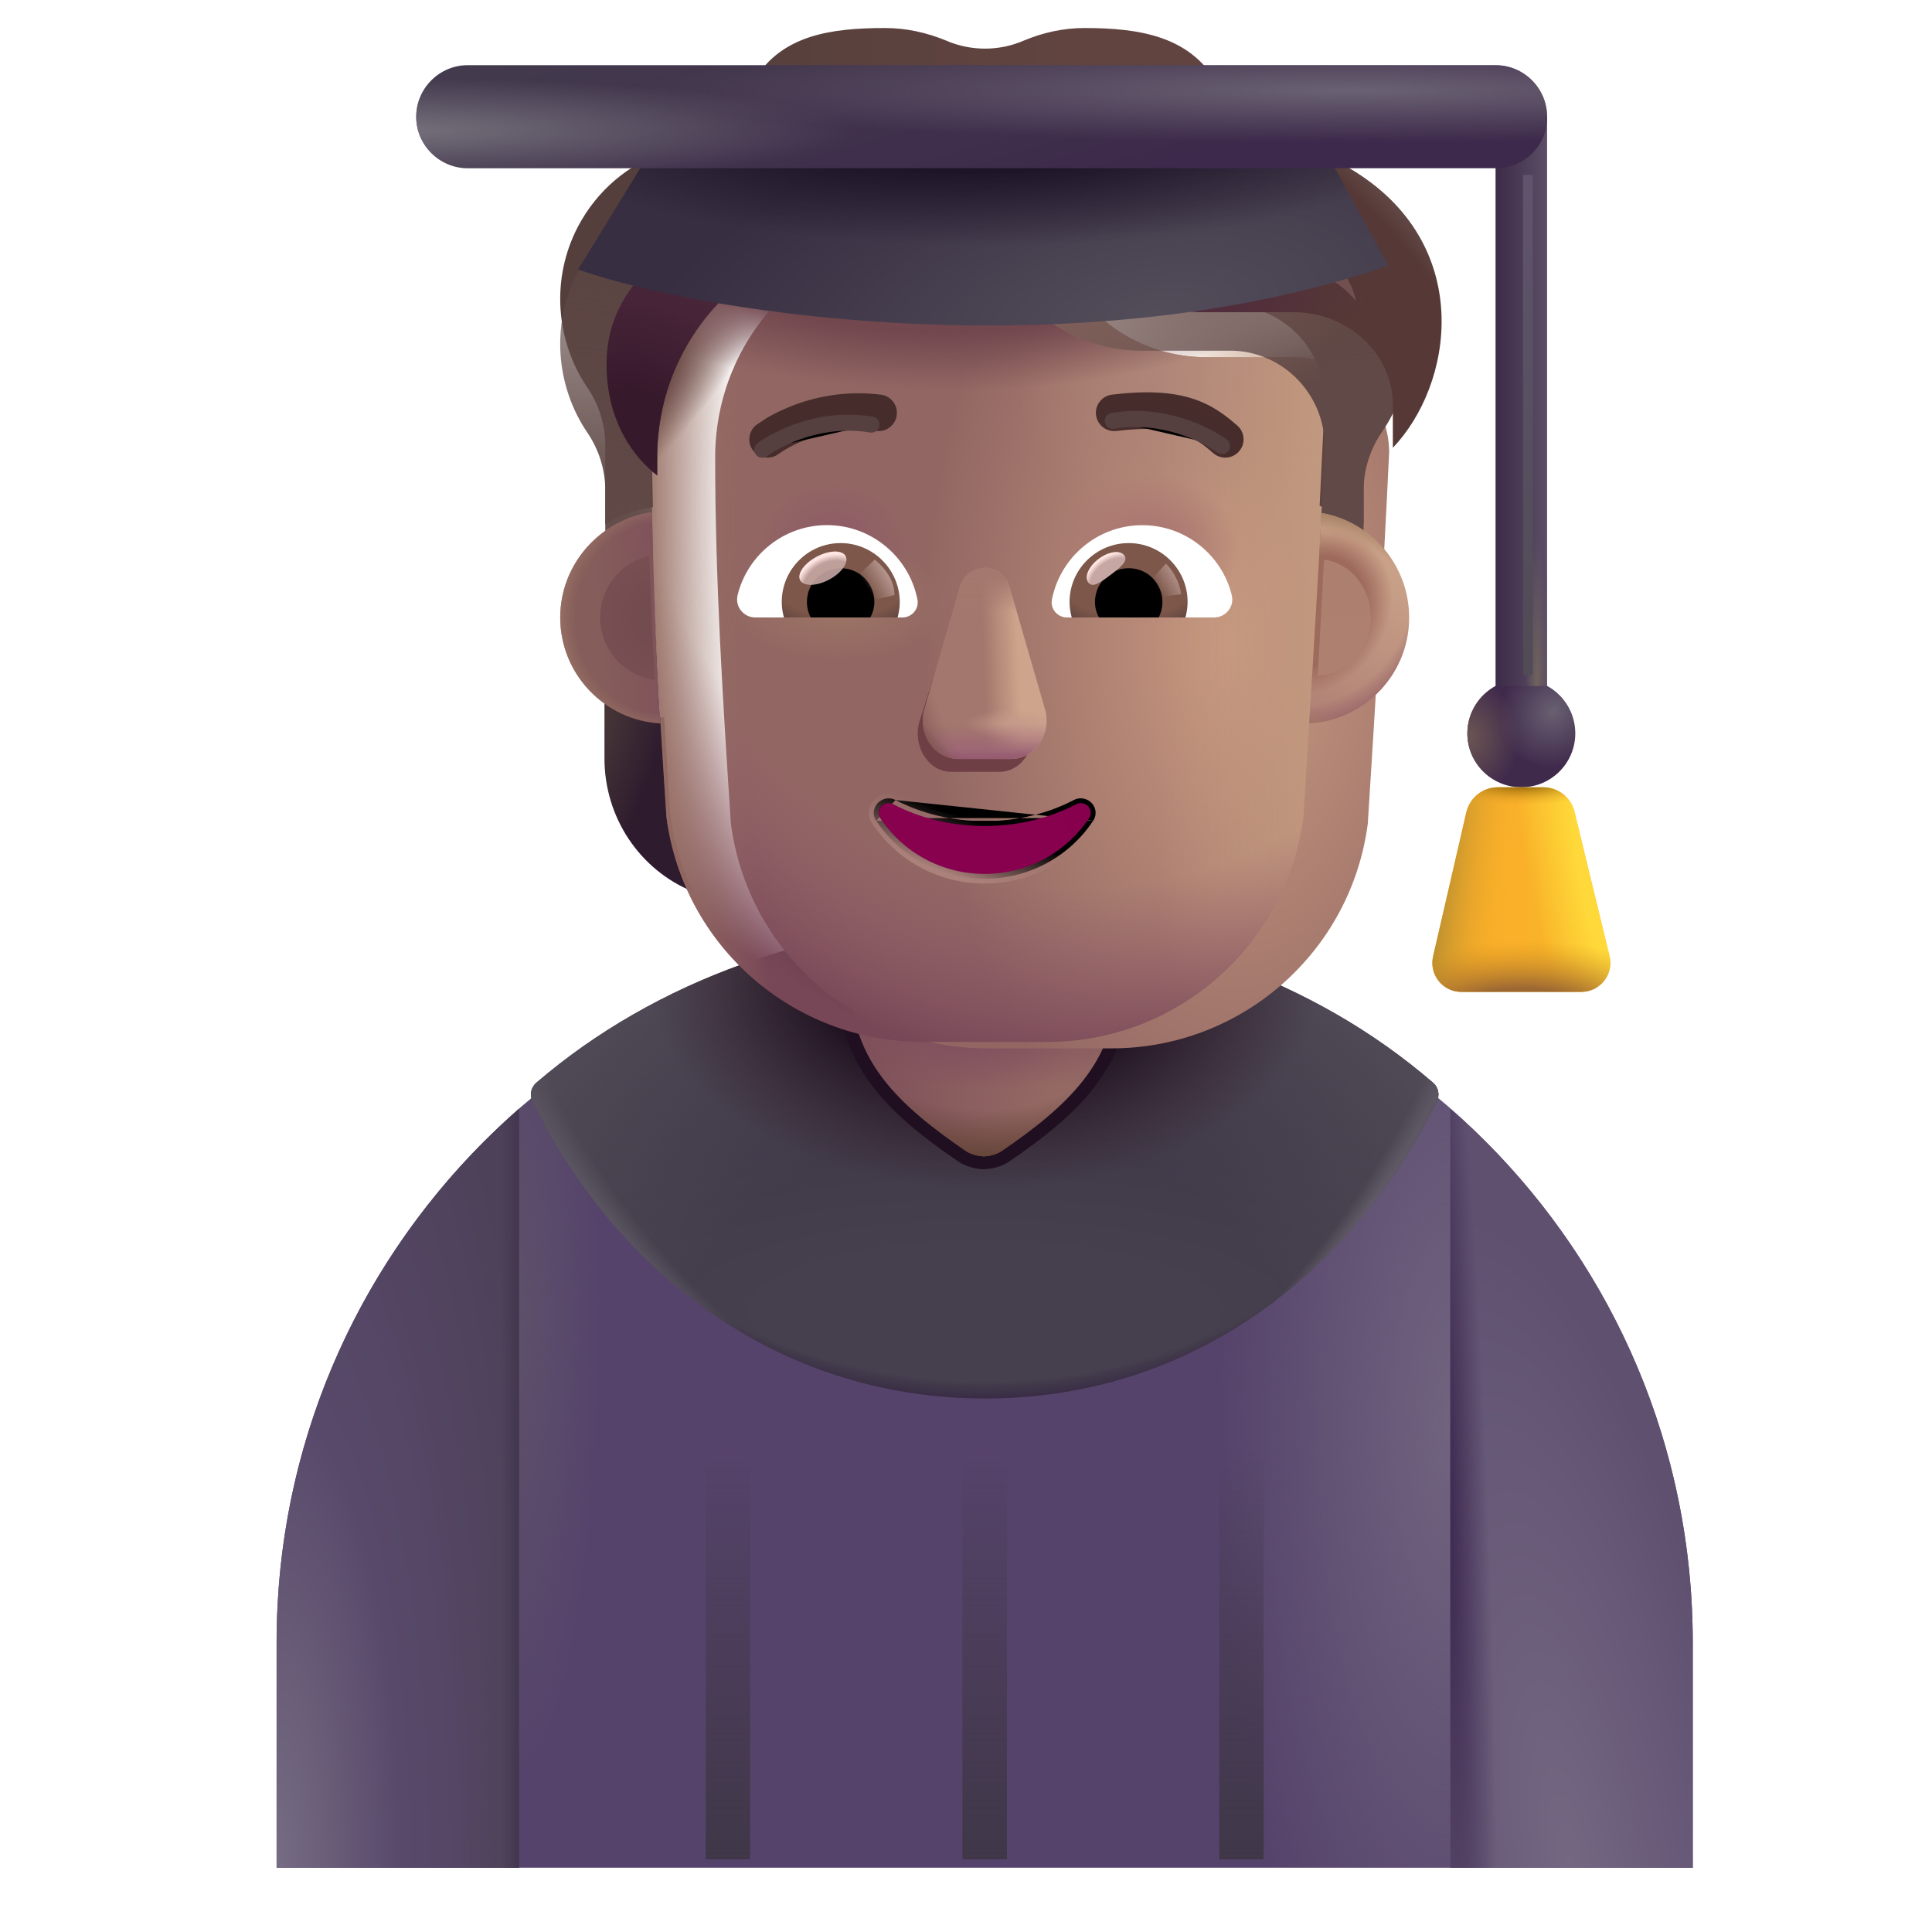 <svg viewBox="1 1 30 30" xmlns="http://www.w3.org/2000/svg">
<path d="M16.295 15.502C10.225 15.502 5.295 20.422 5.295 26.502V30.002H27.285V26.502C27.285 20.422 22.365 15.502 16.295 15.502Z" fill="#56436B"/>
<path d="M16.295 15.502C10.225 15.502 5.295 20.422 5.295 26.502V30.002H27.285V26.502C27.285 20.422 22.365 15.502 16.295 15.502Z" fill="url(#paint0_radial_4002_1588)"/>
<path d="M16.295 15.502C10.225 15.502 5.295 20.422 5.295 26.502V30.002H27.285V26.502C27.285 20.422 22.365 15.502 16.295 15.502Z" fill="url(#paint1_radial_4002_1588)"/>
<path d="M23.311 18.101C23.36 18.003 23.336 17.883 23.252 17.811C21.396 16.209 18.906 15.325 16.298 15.325C13.69 15.325 11.185 16.218 9.328 17.812C9.245 17.884 9.22 18.003 9.269 18.102C10.544 20.701 13.024 22.715 16.298 22.715C19.572 22.715 22.028 20.701 23.311 18.101Z" fill="url(#paint2_radial_4002_1588)"/>
<path d="M23.311 18.101C23.36 18.003 23.336 17.883 23.252 17.811C21.396 16.209 18.906 15.325 16.298 15.325C13.69 15.325 11.185 16.218 9.328 17.812C9.245 17.884 9.22 18.003 9.269 18.102C10.544 20.701 13.024 22.715 16.298 22.715C19.572 22.715 22.028 20.701 23.311 18.101Z" fill="url(#paint3_radial_4002_1588)"/>
<path d="M23.311 18.101C23.36 18.003 23.336 17.883 23.252 17.811C21.396 16.209 18.906 15.325 16.298 15.325C13.69 15.325 11.185 16.218 9.328 17.812C9.245 17.884 9.22 18.003 9.269 18.102C10.544 20.701 13.024 22.715 16.298 22.715C19.572 22.715 22.028 20.701 23.311 18.101Z" fill="url(#paint4_radial_4002_1588)"/>
<path d="M23.311 18.101C23.36 18.003 23.336 17.883 23.252 17.811C21.396 16.209 18.906 15.325 16.298 15.325C13.69 15.325 11.185 16.218 9.328 17.812C9.245 17.884 9.22 18.003 9.269 18.102C10.544 20.701 13.024 22.715 16.298 22.715C19.572 22.715 22.028 20.701 23.311 18.101Z" fill="url(#paint5_radial_4002_1588)"/>
<path d="M23.311 18.101C23.36 18.003 23.336 17.883 23.252 17.811C21.396 16.209 18.906 15.325 16.298 15.325C13.69 15.325 11.185 16.218 9.328 17.812C9.245 17.884 9.22 18.003 9.269 18.102C10.544 20.701 13.024 22.715 16.298 22.715C19.572 22.715 22.028 20.701 23.311 18.101Z" fill="url(#paint6_radial_4002_1588)"/>
<path d="M23.311 18.101C23.36 18.003 23.336 17.883 23.252 17.811C21.396 16.209 18.906 15.325 16.298 15.325C13.69 15.325 11.185 16.218 9.328 17.812C9.245 17.884 9.22 18.003 9.269 18.102C10.544 20.701 13.024 22.715 16.298 22.715C19.572 22.715 22.028 20.701 23.311 18.101Z" fill="url(#paint7_radial_4002_1588)"/>
<g filter="url(#filter0_f_4002_1588)">
<path d="M15.996 18.872C16.059 18.915 16.166 18.952 16.276 18.956C16.387 18.952 16.493 18.915 16.556 18.872C17.573 18.176 18.336 17.483 18.336 16.286V12.652C18.336 11.512 17.416 10.592 16.276 10.592C15.136 10.592 14.216 11.512 14.216 12.652V16.286C14.216 17.483 14.979 18.176 15.996 18.872Z" stroke="#1F0F21" stroke-width="0.4"/>
</g>
<path d="M15.996 18.872C16.059 18.915 16.166 18.952 16.276 18.956C16.387 18.952 16.493 18.915 16.556 18.872C17.573 18.176 18.336 17.483 18.336 16.286V12.652C18.336 11.512 17.416 10.592 16.276 10.592C15.136 10.592 14.216 11.512 14.216 12.652V16.286C14.216 17.483 14.979 18.176 15.996 18.872Z" fill="url(#paint8_radial_4002_1588)"/>
<path d="M15.996 18.872C16.059 18.915 16.166 18.952 16.276 18.956C16.387 18.952 16.493 18.915 16.556 18.872C17.573 18.176 18.336 17.483 18.336 16.286V12.652C18.336 11.512 17.416 10.592 16.276 10.592C15.136 10.592 14.216 11.512 14.216 12.652V16.286C14.216 17.483 14.979 18.176 15.996 18.872Z" fill="url(#paint9_radial_4002_1588)"/>
<path d="M15.996 18.872C16.059 18.915 16.166 18.952 16.276 18.956C16.387 18.952 16.493 18.915 16.556 18.872C17.573 18.176 18.336 17.483 18.336 16.286V12.652C18.336 11.512 17.416 10.592 16.276 10.592C15.136 10.592 14.216 11.512 14.216 12.652V16.286C14.216 17.483 14.979 18.176 15.996 18.872Z" fill="url(#paint10_radial_4002_1588)"/>
<path d="M25.023 11.675V2.812H24.223V11.675H25.023Z" fill="url(#paint11_linear_4002_1588)"/>
<path d="M25.023 11.675V2.812H24.223V11.675H25.023Z" fill="url(#paint12_radial_4002_1588)"/>
<path d="M24.223 11.651C23.962 11.793 23.785 12.07 23.785 12.387C23.785 12.85 24.16 13.225 24.623 13.225C25.086 13.225 25.461 12.85 25.461 12.387C25.461 12.07 25.284 11.793 25.024 11.651H24.223Z" fill="url(#paint13_radial_4002_1588)"/>
<path d="M24.223 11.651C23.962 11.793 23.785 12.07 23.785 12.387C23.785 12.85 24.16 13.225 24.623 13.225C25.086 13.225 25.461 12.85 25.461 12.387C25.461 12.07 25.284 11.793 25.024 11.651H24.223Z" fill="url(#paint14_radial_4002_1588)"/>
<g filter="url(#filter1_f_4002_1588)">
<path d="M24.726 3.716V11.483" stroke="url(#paint15_linear_4002_1588)" stroke-width="0.15"/>
</g>
<path d="M23.769 13.613L23.253 15.851C23.188 16.136 23.406 16.406 23.698 16.402H25.561C25.85 16.398 26.061 16.127 25.992 15.845L25.449 13.606C25.395 13.382 25.194 13.225 24.964 13.225H24.257C24.024 13.225 23.822 13.386 23.769 13.613Z" fill="url(#paint16_linear_4002_1588)"/>
<path d="M23.769 13.613L23.253 15.851C23.188 16.136 23.406 16.406 23.698 16.402H25.561C25.85 16.398 26.061 16.127 25.992 15.845L25.449 13.606C25.395 13.382 25.194 13.225 24.964 13.225H24.257C24.024 13.225 23.822 13.386 23.769 13.613Z" fill="url(#paint17_linear_4002_1588)"/>
<path d="M23.769 13.613L23.253 15.851C23.188 16.136 23.406 16.406 23.698 16.402H25.561C25.85 16.398 26.061 16.127 25.992 15.845L25.449 13.606C25.395 13.382 25.194 13.225 24.964 13.225H24.257C24.024 13.225 23.822 13.386 23.769 13.613Z" fill="url(#paint18_radial_4002_1588)"/>
<path d="M23.769 13.613L23.253 15.851C23.188 16.136 23.406 16.406 23.698 16.402H25.561C25.85 16.398 26.061 16.127 25.992 15.845L25.449 13.606C25.395 13.382 25.194 13.225 24.964 13.225H24.257C24.024 13.225 23.822 13.386 23.769 13.613Z" fill="url(#paint19_radial_4002_1588)"/>
<path d="M23.769 13.613L23.253 15.851C23.188 16.136 23.406 16.406 23.698 16.402H25.561C25.85 16.398 26.061 16.127 25.992 15.845L25.449 13.606C25.395 13.382 25.194 13.225 24.964 13.225H24.257C24.024 13.225 23.822 13.386 23.769 13.613Z" fill="url(#paint20_radial_4002_1588)"/>
<path d="M9.06 30.003V18.216C6.753 20.232 5.295 23.196 5.295 26.503V30.003H9.06Z" fill="url(#paint21_radial_4002_1588)"/>
<path d="M9.06 30.003V18.216C6.753 20.232 5.295 23.196 5.295 26.503V30.003H9.06Z" fill="url(#paint22_radial_4002_1588)"/>
<path d="M9.06 30.003V18.216C6.753 20.232 5.295 23.196 5.295 26.503V30.003H9.06Z" fill="url(#paint23_linear_4002_1588)"/>
<path d="M23.52 30.003V18.216C25.827 20.232 27.285 23.196 27.285 26.503V30.003H23.52Z" fill="url(#paint24_radial_4002_1588)"/>
<path d="M23.52 30.003V18.216C25.827 20.232 27.285 23.196 27.285 26.503V30.003H23.52Z" fill="url(#paint25_radial_4002_1588)"/>
<g filter="url(#filter2_f_4002_1588)">
<path d="M11.958 23.779C11.958 23.59 12.113 23.438 12.304 23.438C12.495 23.438 12.649 23.59 12.649 23.779V29.872H11.958V23.779Z" fill="url(#paint26_linear_4002_1588)"/>
<path d="M15.944 23.779C15.944 23.59 16.099 23.438 16.29 23.438C16.481 23.438 16.636 23.59 16.636 23.779V29.872H15.944V23.779Z" fill="url(#paint27_linear_4002_1588)"/>
<path d="M19.931 23.779C19.931 23.59 20.085 23.438 20.276 23.438C20.467 23.438 20.622 23.59 20.622 23.779V29.872H19.931V23.779Z" fill="url(#paint28_linear_4002_1588)"/>
</g>
<g filter="url(#filter3_f_4002_1588)">
<path d="M20.568 5.128L18.445 5.128C18.173 5.128 17.952 4.908 17.952 4.636C17.952 4.332 18.224 4.1 18.523 4.147C19.074 4.235 19.806 4.358 20.296 4.479C21.403 4.754 21.709 5.293 21.794 5.677C21.399 5.194 20.812 5.11 20.568 5.128Z" fill="#504A4C"/>
</g>
<g filter="url(#filter4_f_4002_1588)">
<path d="M20.568 5.065L18.445 5.065C18.173 5.065 17.952 4.844 17.952 4.572C17.952 4.269 18.224 4.036 18.523 4.084C19.074 4.172 19.806 4.294 20.296 4.416C21.403 4.69 21.709 5.229 21.794 5.614C21.399 5.13 20.812 5.046 20.568 5.065Z" fill="#49373D"/>
</g>
<path d="M21.268 12.14C21.611 12.129 21.933 12.012 22.194 11.824V12.777C22.194 13.692 21.649 14.507 20.821 14.845C20.996 14.473 21.116 14.069 21.175 13.636L21.268 12.14Z" fill="url(#paint29_radial_4002_1588)"/>
<path d="M11.312 12.14C10.969 12.129 10.647 12.012 10.386 11.824V12.777C10.386 13.692 10.931 14.507 11.759 14.845C11.584 14.473 11.464 14.069 11.405 13.636L11.312 12.14Z" fill="url(#paint30_radial_4002_1588)"/>
<g filter="url(#filter5_ii_4002_1588)">
<path d="M11.349 13.691C11.613 15.69 13.314 17.179 15.328 17.179H17.26C19.274 17.179 20.976 15.69 21.239 13.691C21.36 11.762 21.481 9.841 21.571 7.913C21.56 7.127 20.941 6.479 20.159 6.446H18.725C17.747 6.446 16.862 5.87 16.46 4.969C16.357 4.711 16.107 4.541 15.83 4.541H14.527C12.637 4.541 11.105 6.089 11.105 8.001C11.105 9.906 11.224 11.781 11.349 13.691Z" fill="url(#paint31_radial_4002_1588)"/>
<path d="M11.349 13.691C11.613 15.69 13.314 17.179 15.328 17.179H17.26C19.274 17.179 20.976 15.69 21.239 13.691C21.36 11.762 21.481 9.841 21.571 7.913C21.56 7.127 20.941 6.479 20.159 6.446H18.725C17.747 6.446 16.862 5.87 16.46 4.969C16.357 4.711 16.107 4.541 15.83 4.541H14.527C12.637 4.541 11.105 6.089 11.105 8.001C11.105 9.906 11.224 11.781 11.349 13.691Z" fill="url(#paint32_radial_4002_1588)"/>
</g>
<path d="M11.349 13.691C11.613 15.69 13.314 17.179 15.328 17.179H17.26C19.274 17.179 20.976 15.69 21.239 13.691C21.36 11.762 21.481 9.841 21.571 7.913C21.56 7.127 20.941 6.479 20.159 6.446H18.725C17.747 6.446 16.862 5.87 16.46 4.969C16.357 4.711 16.107 4.541 15.83 4.541H14.527C12.637 4.541 11.105 6.089 11.105 8.001C11.105 9.906 11.224 11.781 11.349 13.691Z" fill="url(#paint33_linear_4002_1588)"/>
<path d="M11.349 13.691C11.613 15.69 13.314 17.179 15.328 17.179H17.26C19.274 17.179 20.976 15.69 21.239 13.691C21.36 11.762 21.481 9.841 21.571 7.913C21.56 7.127 20.941 6.479 20.159 6.446H18.725C17.747 6.446 16.862 5.87 16.46 4.969C16.357 4.711 16.107 4.541 15.83 4.541H14.527C12.637 4.541 11.105 6.089 11.105 8.001C11.105 9.906 11.224 11.781 11.349 13.691Z" fill="url(#paint34_radial_4002_1588)"/>
<path d="M11.349 13.691C11.613 15.69 13.314 17.179 15.328 17.179H17.26C19.274 17.179 20.976 15.69 21.239 13.691C21.36 11.762 21.481 9.841 21.571 7.913C21.56 7.127 20.941 6.479 20.159 6.446H18.725C17.747 6.446 16.862 5.87 16.46 4.969C16.357 4.711 16.107 4.541 15.83 4.541H14.527C12.637 4.541 11.105 6.089 11.105 8.001C11.105 9.906 11.224 11.781 11.349 13.691Z" fill="url(#paint35_radial_4002_1588)"/>
<path d="M11.349 13.691C11.613 15.69 13.314 17.179 15.328 17.179H17.26C19.274 17.179 20.976 15.69 21.239 13.691C21.36 11.762 21.481 9.841 21.571 7.913C21.56 7.127 20.941 6.479 20.159 6.446H18.725C17.747 6.446 16.862 5.87 16.46 4.969C16.357 4.711 16.107 4.541 15.83 4.541H14.527C12.637 4.541 11.105 6.089 11.105 8.001C11.105 9.906 11.224 11.781 11.349 13.691Z" fill="url(#paint36_radial_4002_1588)"/>
<path d="M11.349 13.691C11.613 15.69 13.314 17.179 15.328 17.179H17.26C19.274 17.179 20.976 15.69 21.239 13.691C21.36 11.762 21.481 9.841 21.571 7.913C21.56 7.127 20.941 6.479 20.159 6.446H18.725C17.747 6.446 16.862 5.87 16.46 4.969C16.357 4.711 16.107 4.541 15.83 4.541H14.527C12.637 4.541 11.105 6.089 11.105 8.001C11.105 9.906 11.224 11.781 11.349 13.691Z" fill="url(#paint37_radial_4002_1588)"/>
<path d="M11.349 13.691C11.613 15.69 13.314 17.179 15.328 17.179H17.26C19.274 17.179 20.976 15.69 21.239 13.691C21.36 11.762 21.481 9.841 21.571 7.913C21.56 7.127 20.941 6.479 20.159 6.446H18.725C17.747 6.446 16.862 5.87 16.46 4.969C16.357 4.711 16.107 4.541 15.83 4.541H14.527C12.637 4.541 11.105 6.089 11.105 8.001C11.105 9.906 11.224 11.781 11.349 13.691Z" fill="url(#paint38_radial_4002_1588)"/>
<path d="M11.349 13.691C11.613 15.69 13.314 17.179 15.328 17.179H17.26C19.274 17.179 20.976 15.69 21.239 13.691C21.36 11.762 21.481 9.841 21.571 7.913C21.56 7.127 20.941 6.479 20.159 6.446H18.725C17.747 6.446 16.862 5.87 16.46 4.969C16.357 4.711 16.107 4.541 15.83 4.541H14.527C12.637 4.541 11.105 6.089 11.105 8.001C11.105 9.906 11.224 11.781 11.349 13.691Z" fill="url(#paint39_radial_4002_1588)"/>
<path d="M11.349 13.691C11.613 15.69 13.314 17.179 15.328 17.179H17.26C19.274 17.179 20.976 15.69 21.239 13.691C21.36 11.762 21.481 9.841 21.571 7.913C21.56 7.127 20.941 6.479 20.159 6.446H18.725C17.747 6.446 16.862 5.87 16.46 4.969C16.357 4.711 16.107 4.541 15.83 4.541H14.527C12.637 4.541 11.105 6.089 11.105 8.001C11.105 9.906 11.224 11.781 11.349 13.691Z" fill="url(#paint40_radial_4002_1588)"/>
<path d="M11.349 13.691C11.613 15.69 13.314 17.179 15.328 17.179H17.26C19.274 17.179 20.976 15.69 21.239 13.691C21.36 11.762 21.481 9.841 21.571 7.913C21.56 7.127 20.941 6.479 20.159 6.446H18.725C17.747 6.446 16.862 5.87 16.46 4.969C16.357 4.711 16.107 4.541 15.83 4.541H14.527C12.637 4.541 11.105 6.089 11.105 8.001C11.105 9.906 11.224 11.781 11.349 13.691Z" fill="url(#paint41_radial_4002_1588)"/>
<g filter="url(#filter6_f_4002_1588)">
<path d="M15.879 10.328L15.274 12.211C15.171 12.598 15.419 12.985 15.77 12.985H16.519C16.871 12.985 17.119 12.592 17.015 12.211L16.509 10.328C16.4 9.911 15.993 9.911 15.879 10.328Z" fill="#6F3F46"/>
</g>
<g filter="url(#filter7_f_4002_1588)">
<path d="M15.898 10.128L15.354 12.01C15.243 12.397 15.51 12.785 15.887 12.785H16.692C17.07 12.785 17.337 12.392 17.226 12.01L16.681 10.128C16.565 9.711 16.021 9.711 15.898 10.128Z" fill="#A3776D"/>
<path d="M15.898 10.128L15.354 12.01C15.243 12.397 15.51 12.785 15.887 12.785H16.692C17.07 12.785 17.337 12.392 17.226 12.01L16.681 10.128C16.565 9.711 16.021 9.711 15.898 10.128Z" fill="url(#paint42_linear_4002_1588)"/>
<path d="M15.898 10.128L15.354 12.01C15.243 12.397 15.51 12.785 15.887 12.785H16.692C17.07 12.785 17.337 12.392 17.226 12.01L16.681 10.128C16.565 9.711 16.021 9.711 15.898 10.128Z" fill="url(#paint43_radial_4002_1588)"/>
<path d="M15.898 10.128L15.354 12.01C15.243 12.397 15.51 12.785 15.887 12.785H16.692C17.07 12.785 17.337 12.392 17.226 12.01L16.681 10.128C16.565 9.711 16.021 9.711 15.898 10.128Z" fill="url(#paint44_linear_4002_1588)"/>
<path d="M15.898 10.128L15.354 12.01C15.243 12.397 15.51 12.785 15.887 12.785H16.692C17.07 12.785 17.337 12.392 17.226 12.01L16.681 10.128C16.565 9.711 16.021 9.711 15.898 10.128Z" fill="url(#paint45_radial_4002_1588)"/>
<path d="M15.898 10.128L15.354 12.01C15.243 12.397 15.51 12.785 15.887 12.785H16.692C17.07 12.785 17.337 12.392 17.226 12.01L16.681 10.128C16.565 9.711 16.021 9.711 15.898 10.128Z" fill="url(#paint46_linear_4002_1588)"/>
</g>
<path d="M15.898 10.128L15.354 12.01C15.243 12.397 15.51 12.785 15.887 12.785H16.692C17.07 12.785 17.337 12.392 17.226 12.01L16.681 10.128C16.565 9.711 16.021 9.711 15.898 10.128Z" fill="url(#paint47_linear_4002_1588)"/>
<path d="M15.898 10.128L15.354 12.01C15.243 12.397 15.51 12.785 15.887 12.785H16.692C17.07 12.785 17.337 12.392 17.226 12.01L16.681 10.128C16.565 9.711 16.021 9.711 15.898 10.128Z" fill="url(#paint48_radial_4002_1588)"/>
<g filter="url(#filter8_f_4002_1588)">
<path d="M14.906 13.423L14.906 13.423C15.305 13.631 15.782 13.751 16.29 13.751C16.803 13.751 17.274 13.631 17.674 13.423L17.675 13.422L17.675 13.422C17.777 13.37 17.885 13.401 17.95 13.468C18.015 13.536 18.04 13.646 17.974 13.745M14.906 13.423L17.911 13.703M14.906 13.423L14.905 13.422C14.802 13.37 14.694 13.403 14.63 13.47C14.566 13.538 14.539 13.648 14.606 13.745M14.906 13.423L14.669 13.703M17.974 13.745C17.974 13.745 17.974 13.745 17.974 13.745L17.911 13.703M17.974 13.745C17.974 13.745 17.974 13.745 17.974 13.745L17.911 13.703M17.974 13.745C17.617 14.285 16.997 14.645 16.29 14.645C15.584 14.645 14.963 14.285 14.606 13.745M17.911 13.703C17.568 14.223 16.971 14.57 16.29 14.57C15.609 14.57 15.011 14.223 14.669 13.703M14.606 13.745C14.607 13.746 14.607 13.746 14.607 13.746L14.669 13.703M14.606 13.745C14.606 13.745 14.606 13.745 14.606 13.745L14.669 13.703" stroke="url(#paint49_linear_4002_1588)" stroke-width="0.15"/>
</g>
<path d="M16.29 13.826C15.77 13.826 15.282 13.703 14.871 13.489C14.731 13.418 14.58 13.576 14.669 13.703C15.011 14.223 15.609 14.57 16.29 14.57C16.971 14.57 17.568 14.223 17.911 13.703C18 13.571 17.849 13.418 17.709 13.489C17.298 13.703 16.815 13.826 16.29 13.826Z" fill="url(#paint50_radial_4002_1588)"/>
<g filter="url(#filter9_ii_4002_1588)">
<path d="M21.262 4.057C21.788 4.239 22.261 4.607 22.56 5.134C23.038 5.974 22.967 6.979 22.451 7.721C22.272 7.985 22.174 8.298 22.174 8.616V9.833C21.982 9.699 21.73 9.6 21.491 9.558L21.571 7.913C21.56 7.128 20.941 6.48 20.159 6.447H18.725C17.747 6.447 16.862 5.87 16.46 4.969C16.357 4.711 16.107 4.541 15.83 4.541H14.527C12.637 4.541 11.105 6.09 11.105 8.001L11.137 9.575C10.877 9.613 10.605 9.7 10.399 9.845V8.616C10.399 8.298 10.301 7.985 10.122 7.721C9.633 7.001 9.546 6.035 9.976 5.216C10.274 4.651 10.758 4.255 11.306 4.063C11.893 3.854 12.392 3.459 12.724 2.926C13.147 2.25 13.891 2.135 14.744 2.135C15.075 2.135 15.39 2.207 15.684 2.327C16.075 2.498 16.515 2.498 16.906 2.327C17.194 2.207 17.509 2.135 17.84 2.135C18.703 2.135 19.458 2.267 19.877 2.959C20.192 3.481 20.686 3.86 21.262 4.057Z" fill="url(#paint51_linear_4002_1588)"/>
</g>
<path d="M21.262 4.057C21.788 4.238 22.261 4.606 22.56 5.133C23.038 5.974 22.967 6.979 22.451 7.72C22.272 7.984 22.174 8.297 22.174 8.616V9.832C21.982 9.699 21.73 9.6 21.491 9.558L21.571 7.913C21.56 7.127 20.941 6.479 20.159 6.446H18.725C17.747 6.446 16.862 5.869 16.46 4.969C16.357 4.711 16.107 4.54 15.83 4.54H14.527C12.637 4.54 11.105 6.089 11.105 8.001L11.137 9.575C10.877 9.613 10.605 9.7 10.399 9.845V8.616C10.399 8.297 10.301 7.984 10.122 7.72C9.633 7.001 9.546 6.034 9.976 5.216C10.274 4.65 10.758 4.255 11.306 4.062C11.893 3.854 12.392 3.458 12.724 2.925C13.147 2.25 13.891 2.227 14.744 2.227C15.075 2.227 15.39 2.298 15.684 2.419C16.075 2.589 16.515 2.589 16.906 2.419C17.194 2.298 17.509 2.227 17.84 2.227C18.703 2.227 19.458 2.266 19.877 2.958C20.192 3.48 20.686 3.859 21.262 4.057Z" fill="url(#paint52_radial_4002_1588)"/>
<path d="M21.262 4.057C21.788 4.238 22.261 4.606 22.56 5.133C23.038 5.974 22.967 6.979 22.451 7.72C22.272 7.984 22.174 8.297 22.174 8.616V9.832C21.982 9.699 21.73 9.6 21.491 9.558L21.571 7.913C21.56 7.127 20.941 6.479 20.159 6.446H18.725C17.747 6.446 16.862 5.869 16.46 4.969C16.357 4.711 16.107 4.54 15.83 4.54H14.527C12.637 4.54 11.105 6.089 11.105 8.001L11.137 9.575C10.877 9.613 10.605 9.7 10.399 9.845V8.616C10.399 8.297 10.301 7.984 10.122 7.72C9.633 7.001 9.546 6.034 9.976 5.216C10.274 4.65 10.758 4.255 11.306 4.062C11.893 3.854 12.392 3.458 12.724 2.925C13.147 2.25 13.891 2.227 14.744 2.227C15.075 2.227 15.39 2.298 15.684 2.419C16.075 2.589 16.515 2.589 16.906 2.419C17.194 2.298 17.509 2.227 17.84 2.227C18.703 2.227 19.458 2.266 19.877 2.958C20.192 3.48 20.686 3.859 21.262 4.057Z" fill="url(#paint53_radial_4002_1588)"/>
<path d="M21.262 4.057C21.788 4.238 22.261 4.606 22.56 5.133C23.038 5.974 22.967 6.979 22.451 7.72C22.272 7.984 22.174 8.297 22.174 8.616V9.832C21.982 9.699 21.73 9.6 21.491 9.558L21.571 7.913C21.56 7.127 20.941 6.479 20.159 6.446H18.725C17.747 6.446 16.862 5.869 16.46 4.969C16.357 4.711 16.107 4.54 15.83 4.54H14.527C12.637 4.54 11.105 6.089 11.105 8.001L11.137 9.575C10.877 9.613 10.605 9.7 10.399 9.845V8.616C10.399 8.297 10.301 7.984 10.122 7.72C9.633 7.001 9.546 6.034 9.976 5.216C10.274 4.65 10.758 4.255 11.306 4.062C11.893 3.854 12.392 3.458 12.724 2.925C13.147 2.25 13.891 2.227 14.744 2.227C15.075 2.227 15.39 2.298 15.684 2.419C16.075 2.589 16.515 2.589 16.906 2.419C17.194 2.298 17.509 2.227 17.84 2.227C18.703 2.227 19.458 2.266 19.877 2.958C20.192 3.48 20.686 3.859 21.262 4.057Z" fill="url(#paint54_radial_4002_1588)"/>
<g filter="url(#filter10_i_4002_1588)">
<path d="M20.113 7.808C19.933 7.652 19.724 7.486 19.409 7.387C19.097 7.289 18.707 7.262 18.167 7.328C18.011 7.347 17.9 7.489 17.919 7.645C17.939 7.8 18.08 7.911 18.236 7.892C18.729 7.832 19.03 7.863 19.238 7.929C19.441 7.992 19.578 8.096 19.739 8.236C19.858 8.339 20.037 8.327 20.14 8.209C20.243 8.09 20.231 7.911 20.113 7.808Z" fill="#462D2B"/>
</g>
<g filter="url(#filter11_i_4002_1588)">
<path d="M12.797 7.696C12.889 7.641 13.022 7.571 13.19 7.505C13.525 7.373 14.004 7.258 14.578 7.328C14.733 7.347 14.844 7.489 14.825 7.645C14.806 7.801 14.665 7.911 14.509 7.892C14.05 7.836 13.666 7.928 13.398 8.033C13.263 8.086 13.159 8.142 13.089 8.184C13.054 8.205 13.028 8.222 13.012 8.233C13.004 8.239 12.998 8.243 12.995 8.245L12.992 8.247C12.868 8.343 12.691 8.32 12.595 8.197C12.498 8.073 12.521 7.894 12.644 7.798L12.797 7.696Z" fill="#462D2B"/>
</g>
<g filter="url(#filter12_if_4002_1588)">
<path d="M16.528 5.109C16.504 5.063 16.481 5.016 16.46 4.969C16.357 4.711 16.107 4.54 15.83 4.54H14.527C12.637 4.54 11.105 6.089 11.105 8.001V8.282C10.757 8.017 10.319 7.459 10.319 6.554C10.319 5.456 11.12 4.902 11.63 4.548C11.774 4.448 11.895 4.364 11.969 4.288C12 4.256 12.034 4.22 12.071 4.181C12.429 3.802 13.066 3.125 14.18 2.829C14.732 2.683 15.292 2.649 15.743 2.661C16.216 2.674 16.549 3.082 16.549 3.555V5.095L16.528 5.109Z" fill="#533634"/>
<path d="M16.528 5.109C16.504 5.063 16.481 5.016 16.46 4.969C16.357 4.711 16.107 4.54 15.83 4.54H14.527C12.637 4.54 11.105 6.089 11.105 8.001V8.282C10.757 8.017 10.319 7.459 10.319 6.554C10.319 5.456 11.12 4.902 11.63 4.548C11.774 4.448 11.895 4.364 11.969 4.288C12 4.256 12.034 4.22 12.071 4.181C12.429 3.802 13.066 3.125 14.18 2.829C14.732 2.683 15.292 2.649 15.743 2.661C16.216 2.674 16.549 3.082 16.549 3.555V5.095L16.528 5.109Z" fill="url(#paint55_radial_4002_1588)"/>
<path d="M16.528 5.109C16.504 5.063 16.481 5.016 16.46 4.969C16.357 4.711 16.107 4.54 15.83 4.54H14.527C12.637 4.54 11.105 6.089 11.105 8.001V8.282C10.757 8.017 10.319 7.459 10.319 6.554C10.319 5.456 11.12 4.902 11.63 4.548C11.774 4.448 11.895 4.364 11.969 4.288C12 4.256 12.034 4.22 12.071 4.181C12.429 3.802 13.066 3.125 14.18 2.829C14.732 2.683 15.292 2.649 15.743 2.661C16.216 2.674 16.549 3.082 16.549 3.555V5.095L16.528 5.109Z" fill="url(#paint56_radial_4002_1588)"/>
</g>
<g filter="url(#filter13_if_4002_1588)">
<path d="M21.628 8.454V7.769C21.617 6.988 20.941 6.381 20.159 6.348H18.725C17.815 6.348 16.985 5.851 16.55 5.058C16.55 5.058 16.483 4.903 16.417 4.641C16.171 3.668 17.096 2.928 18.081 3.115C19.088 3.307 20.243 3.645 21.094 4.2C22.881 5.365 22.568 7.465 21.628 8.454Z" fill="#563936"/>
<path d="M21.628 8.454V7.769C21.617 6.988 20.941 6.381 20.159 6.348H18.725C17.815 6.348 16.985 5.851 16.55 5.058C16.55 5.058 16.483 4.903 16.417 4.641C16.171 3.668 17.096 2.928 18.081 3.115C19.088 3.307 20.243 3.645 21.094 4.2C22.881 5.365 22.568 7.465 21.628 8.454Z" fill="url(#paint57_radial_4002_1588)"/>
<path d="M21.628 8.454V7.769C21.617 6.988 20.941 6.381 20.159 6.348H18.725C17.815 6.348 16.985 5.851 16.55 5.058C16.55 5.058 16.483 4.903 16.417 4.641C16.171 3.668 17.096 2.928 18.081 3.115C19.088 3.307 20.243 3.645 21.094 4.2C22.881 5.365 22.568 7.465 21.628 8.454Z" fill="url(#paint58_radial_4002_1588)"/>
<path d="M21.628 8.454V7.769C21.617 6.988 20.941 6.381 20.159 6.348H18.725C17.815 6.348 16.985 5.851 16.55 5.058C16.55 5.058 16.483 4.903 16.417 4.641C16.171 3.668 17.096 2.928 18.081 3.115C19.088 3.307 20.243 3.645 21.094 4.2C22.881 5.365 22.568 7.465 21.628 8.454Z" fill="url(#paint59_radial_4002_1588)"/>
</g>
<path d="M18.738 9.155C19.407 9.155 19.972 9.616 20.126 10.239C20.172 10.418 20.034 10.588 19.852 10.588H17.567C17.422 10.588 17.305 10.455 17.334 10.31C17.463 9.653 18.041 9.155 18.738 9.155Z" fill="white"/>
<path d="M18.527 9.433C19.033 9.433 19.441 9.844 19.441 10.347C19.441 10.43 19.428 10.513 19.407 10.588H17.642C17.621 10.509 17.608 10.43 17.608 10.347C17.608 9.844 18.02 9.433 18.527 9.433Z" fill="url(#paint60_radial_4002_1588)"/>
<path d="M18.003 10.347C18.003 10.056 18.236 9.823 18.527 9.823C18.817 9.823 19.05 10.056 19.05 10.347C19.05 10.434 19.029 10.517 18.992 10.588H18.066C18.024 10.517 18.003 10.434 18.003 10.347Z" fill="black"/>
<g filter="url(#filter14_f_4002_1588)">
<path d="M18.459 9.626C18.524 9.713 18.388 9.819 18.234 9.935C18.079 10.051 17.964 10.132 17.899 10.045C17.834 9.958 17.907 9.793 18.061 9.678C18.216 9.562 18.394 9.539 18.459 9.626Z" fill="#C7A7A3"/>
<path d="M18.459 9.626C18.524 9.713 18.388 9.819 18.234 9.935C18.079 10.051 17.964 10.132 17.899 10.045C17.834 9.958 17.907 9.793 18.061 9.678C18.216 9.562 18.394 9.539 18.459 9.626Z" fill="url(#paint61_radial_4002_1588)"/>
</g>
<g filter="url(#filter15_f_4002_1588)">
<path d="M19.341 10.226C19.307 9.99 19.169 9.812 19.104 9.752L18.837 10.044L18.958 10.278L19.341 10.226Z" fill="url(#paint62_linear_4002_1588)"/>
</g>
<path d="M13.842 9.154C13.173 9.154 12.608 9.615 12.454 10.239C12.409 10.417 12.546 10.588 12.728 10.588H15.013C15.159 10.588 15.275 10.455 15.246 10.309C15.117 9.653 14.535 9.154 13.842 9.154Z" fill="white"/>
<path d="M14.053 9.433C13.547 9.433 13.139 9.844 13.139 10.347C13.139 10.43 13.152 10.513 13.173 10.588H14.938C14.959 10.509 14.972 10.43 14.972 10.347C14.967 9.844 14.56 9.433 14.053 9.433Z" fill="url(#paint63_radial_4002_1588)"/>
<path d="M14.577 10.347C14.577 10.056 14.344 9.823 14.053 9.823C13.763 9.823 13.53 10.056 13.53 10.347C13.53 10.434 13.551 10.517 13.588 10.588H14.515C14.552 10.517 14.577 10.434 14.577 10.347Z" fill="black"/>
<g filter="url(#filter16_f_4002_1588)">
<path d="M14.889 10.239C14.889 9.944 14.648 9.747 14.583 9.688L14.288 9.973L14.47 10.343L14.889 10.239Z" fill="url(#paint64_linear_4002_1588)"/>
</g>
<g filter="url(#filter17_f_4002_1588)">
<ellipse cx="13.778" cy="9.823" rx="0.399" ry="0.202" transform="rotate(-27.914 13.778 9.823)" fill="#C7A7A3" fill-opacity="0.9"/>
<ellipse cx="13.778" cy="9.823" rx="0.399" ry="0.202" transform="rotate(-27.914 13.778 9.823)" fill="url(#paint65_radial_4002_1588)"/>
</g>
<path d="M21.33 12.233C21.398 11.143 21.462 10.055 21.519 8.965C22.293 9.1 22.881 9.775 22.881 10.588C22.881 11.465 22.195 12.183 21.33 12.233Z" fill="url(#paint66_linear_4002_1588)"/>
<path d="M21.33 12.233C21.398 11.143 21.462 10.055 21.519 8.965C22.293 9.1 22.881 9.775 22.881 10.588C22.881 11.465 22.195 12.183 21.33 12.233Z" fill="url(#paint67_radial_4002_1588)"/>
<path d="M21.33 12.233C21.398 11.143 21.462 10.055 21.519 8.965C22.293 9.1 22.881 9.775 22.881 10.588C22.881 11.465 22.195 12.183 21.33 12.233Z" fill="url(#paint68_radial_4002_1588)"/>
<path d="M21.33 12.233C21.398 11.143 21.462 10.055 21.519 8.965C22.293 9.1 22.881 9.775 22.881 10.588C22.881 11.465 22.195 12.183 21.33 12.233Z" fill="url(#paint69_radial_4002_1588)"/>
<path d="M11.125 8.951C10.325 9.064 9.699 9.756 9.699 10.588C9.699 11.467 10.389 12.186 11.257 12.233C11.19 11.139 11.146 10.046 11.125 8.951Z" fill="url(#paint70_linear_4002_1588)"/>
<path d="M11.125 8.951C10.325 9.064 9.699 9.756 9.699 10.588C9.699 11.467 10.389 12.186 11.257 12.233C11.19 11.139 11.146 10.046 11.125 8.951Z" fill="url(#paint71_radial_4002_1588)"/>
<g filter="url(#filter18_f_4002_1588)">
<path d="M11.082 9.632C10.645 9.73 10.319 10.12 10.319 10.587C10.319 11.083 10.689 11.493 11.168 11.557C11.132 10.915 11.102 10.274 11.082 9.632Z" fill="url(#paint72_radial_4002_1588)"/>
</g>
<g filter="url(#filter19_f_4002_1588)">
<path d="M21.462 11.488C21.495 10.887 21.528 10.288 21.558 9.688C21.969 9.743 22.287 10.123 22.287 10.584C22.287 11.08 21.918 11.483 21.462 11.488Z" fill="url(#paint73_linear_4002_1588)"/>
</g>
<g filter="url(#filter20_f_4002_1588)">
<path d="M12.836 7.983C13.099 7.794 13.755 7.462 14.531 7.593" stroke="#553F3F" stroke-width="0.25" stroke-linecap="round"/>
</g>
<g filter="url(#filter21_f_4002_1588)">
<path d="M19.975 7.926C19.711 7.738 19.055 7.405 18.28 7.536" stroke="#553F3F" stroke-width="0.25" stroke-linecap="round"/>
</g>
<g filter="url(#filter22_f_4002_1588)">
<path d="M20.794 5.112L18.606 5.112C18.326 5.112 18.098 4.885 18.098 4.605C18.098 4.292 18.378 4.052 18.687 4.101C19.255 4.192 20.009 4.318 20.514 4.443C21.655 4.726 21.97 5.282 22.058 5.678C21.651 5.18 21.046 5.093 20.794 5.112Z" fill="#725050"/>
</g>
<g filter="url(#filter23_i_4002_1588)">
<path d="M9.977 5.235L11.188 3.262L21.445 3.153L22.562 5.172C17.898 6.782 12.066 5.969 9.977 5.235Z" fill="url(#paint74_radial_4002_1588)"/>
<path d="M9.977 5.235L11.188 3.262L21.445 3.153L22.562 5.172C17.898 6.782 12.066 5.969 9.977 5.235Z" fill="url(#paint75_radial_4002_1588)"/>
</g>
<path d="M24.233 3.612H8.263C7.823 3.612 7.463 3.252 7.463 2.812C7.463 2.372 7.823 2.012 8.263 2.012H24.223C24.663 2.012 25.023 2.372 25.023 2.812C25.033 3.252 24.673 3.612 24.233 3.612Z" fill="url(#paint76_linear_4002_1588)"/>
<path d="M24.233 3.612H8.263C7.823 3.612 7.463 3.252 7.463 2.812C7.463 2.372 7.823 2.012 8.263 2.012H24.223C24.663 2.012 25.023 2.372 25.023 2.812C25.033 3.252 24.673 3.612 24.233 3.612Z" fill="url(#paint77_radial_4002_1588)"/>
<path d="M24.233 3.612H8.263C7.823 3.612 7.463 3.252 7.463 2.812C7.463 2.372 7.823 2.012 8.263 2.012H24.223C24.663 2.012 25.023 2.372 25.023 2.812C25.033 3.252 24.673 3.612 24.233 3.612Z" fill="url(#paint78_radial_4002_1588)"/>
<defs>
<filter id="filter0_f_4002_1588" x="13.616" y="9.992" width="5.32" height="9.565" filterUnits="userSpaceOnUse" color-interpolation-filters="sRGB">
<feFlood flood-opacity="0" result="BackgroundImageFix"/>
<feBlend mode="normal" in="SourceGraphic" in2="BackgroundImageFix" result="shape"/>
<feGaussianBlur stdDeviation="0.2" result="effect1_foregroundBlur_4002_1588"/>
</filter>
<filter id="filter1_f_4002_1588" x="24.401" y="3.466" width="0.65" height="8.268" filterUnits="userSpaceOnUse" color-interpolation-filters="sRGB">
<feFlood flood-opacity="0" result="BackgroundImageFix"/>
<feBlend mode="normal" in="SourceGraphic" in2="BackgroundImageFix" result="shape"/>
<feGaussianBlur stdDeviation="0.125" result="effect1_foregroundBlur_4002_1588"/>
</filter>
<filter id="filter2_f_4002_1588" x="11.808" y="23.288" width="8.964" height="6.734" filterUnits="userSpaceOnUse" color-interpolation-filters="sRGB">
<feFlood flood-opacity="0" result="BackgroundImageFix"/>
<feBlend mode="normal" in="SourceGraphic" in2="BackgroundImageFix" result="shape"/>
<feGaussianBlur stdDeviation="0.075" result="effect1_foregroundBlur_4002_1588"/>
</filter>
<filter id="filter3_f_4002_1588" x="16.952" y="3.141" width="5.842" height="3.536" filterUnits="userSpaceOnUse" color-interpolation-filters="sRGB">
<feFlood flood-opacity="0" result="BackgroundImageFix"/>
<feBlend mode="normal" in="SourceGraphic" in2="BackgroundImageFix" result="shape"/>
<feGaussianBlur stdDeviation="0.5" result="effect1_foregroundBlur_4002_1588"/>
</filter>
<filter id="filter4_f_4002_1588" x="16.952" y="3.078" width="5.842" height="3.536" filterUnits="userSpaceOnUse" color-interpolation-filters="sRGB">
<feFlood flood-opacity="0" result="BackgroundImageFix"/>
<feBlend mode="normal" in="SourceGraphic" in2="BackgroundImageFix" result="shape"/>
<feGaussianBlur stdDeviation="0.5" result="effect1_foregroundBlur_4002_1588"/>
</filter>
<filter id="filter5_ii_4002_1588" x="11.105" y="4.541" width="11.466" height="12.738" filterUnits="userSpaceOnUse" color-interpolation-filters="sRGB">
<feFlood flood-opacity="0" result="BackgroundImageFix"/>
<feBlend mode="normal" in="SourceGraphic" in2="BackgroundImageFix" result="shape"/>
<feColorMatrix in="SourceAlpha" type="matrix" values="0 0 0 0 0 0 0 0 0 0 0 0 0 0 0 0 0 0 127 0" result="hardAlpha"/>
<feOffset dx="1"/>
<feGaussianBlur stdDeviation="0.7"/>
<feComposite in2="hardAlpha" operator="arithmetic" k2="-1" k3="1"/>
<feColorMatrix type="matrix" values="0 0 0 0 0.584 0 0 0 0 0.427 0 0 0 0 0.376 0 0 0 1 0"/>
<feBlend mode="normal" in2="shape" result="effect1_innerShadow_4002_1588"/>
<feColorMatrix in="SourceAlpha" type="matrix" values="0 0 0 0 0 0 0 0 0 0 0 0 0 0 0 0 0 0 127 0" result="hardAlpha"/>
<feOffset dy="0.1"/>
<feGaussianBlur stdDeviation="0.15"/>
<feComposite in2="hardAlpha" operator="arithmetic" k2="-1" k3="1"/>
<feColorMatrix type="matrix" values="0 0 0 0 0.42 0 0 0 0 0.251 0 0 0 0 0.263 0 0 0 1 0"/>
<feBlend mode="normal" in2="effect1_innerShadow_4002_1588" result="effect2_innerShadow_4002_1588"/>
</filter>
<filter id="filter6_f_4002_1588" x="14.25" y="9.016" width="3.789" height="4.97" filterUnits="userSpaceOnUse" color-interpolation-filters="sRGB">
<feFlood flood-opacity="0" result="BackgroundImageFix"/>
<feBlend mode="normal" in="SourceGraphic" in2="BackgroundImageFix" result="shape"/>
<feGaussianBlur stdDeviation="0.5" result="effect1_foregroundBlur_4002_1588"/>
</filter>
<filter id="filter7_f_4002_1588" x="15.129" y="9.615" width="2.322" height="3.37" filterUnits="userSpaceOnUse" color-interpolation-filters="sRGB">
<feFlood flood-opacity="0" result="BackgroundImageFix"/>
<feBlend mode="normal" in="SourceGraphic" in2="BackgroundImageFix" result="shape"/>
<feGaussianBlur stdDeviation="0.1" result="effect1_foregroundBlur_4002_1588"/>
</filter>
<filter id="filter8_f_4002_1588" x="14.392" y="13.221" width="3.796" height="1.598" filterUnits="userSpaceOnUse" color-interpolation-filters="sRGB">
<feFlood flood-opacity="0" result="BackgroundImageFix"/>
<feBlend mode="normal" in="SourceGraphic" in2="BackgroundImageFix" result="shape"/>
<feGaussianBlur stdDeviation="0.05" result="effect1_foregroundBlur_4002_1588"/>
</filter>
<filter id="filter9_ii_4002_1588" x="9.699" y="1.635" width="13.182" height="8.21" filterUnits="userSpaceOnUse" color-interpolation-filters="sRGB">
<feFlood flood-opacity="0" result="BackgroundImageFix"/>
<feBlend mode="normal" in="SourceGraphic" in2="BackgroundImageFix" result="shape"/>
<feColorMatrix in="SourceAlpha" type="matrix" values="0 0 0 0 0 0 0 0 0 0 0 0 0 0 0 0 0 0 127 0" result="hardAlpha"/>
<feOffset dy="-0.5"/>
<feGaussianBlur stdDeviation="0.625"/>
<feComposite in2="hardAlpha" operator="arithmetic" k2="-1" k3="1"/>
<feColorMatrix type="matrix" values="0 0 0 0 0.267 0 0 0 0 0.153 0 0 0 0 0.184 0 0 0 1 0"/>
<feBlend mode="normal" in2="shape" result="effect1_innerShadow_4002_1588"/>
<feColorMatrix in="SourceAlpha" type="matrix" values="0 0 0 0 0 0 0 0 0 0 0 0 0 0 0 0 0 0 127 0" result="hardAlpha"/>
<feOffset dy="-0.2"/>
<feGaussianBlur stdDeviation="0.2"/>
<feComposite in2="hardAlpha" operator="arithmetic" k2="-1" k3="1"/>
<feColorMatrix type="matrix" values="0 0 0 0 0.259 0 0 0 0 0.133 0 0 0 0 0.173 0 0 0 1 0"/>
<feBlend mode="normal" in2="effect1_innerShadow_4002_1588" result="effect2_innerShadow_4002_1588"/>
</filter>
<filter id="filter10_i_4002_1588" x="17.917" y="7.092" width="2.393" height="1.214" filterUnits="userSpaceOnUse" color-interpolation-filters="sRGB">
<feFlood flood-opacity="0" result="BackgroundImageFix"/>
<feBlend mode="normal" in="SourceGraphic" in2="BackgroundImageFix" result="shape"/>
<feColorMatrix in="SourceAlpha" type="matrix" values="0 0 0 0 0 0 0 0 0 0 0 0 0 0 0 0 0 0 127 0" result="hardAlpha"/>
<feOffset dx="0.1" dy="-0.2"/>
<feGaussianBlur stdDeviation="0.125"/>
<feComposite in2="hardAlpha" operator="arithmetic" k2="-1" k3="1"/>
<feColorMatrix type="matrix" values="0 0 0 0 0.243 0 0 0 0 0.122 0 0 0 0 0.2 0 0 0 1 0"/>
<feBlend mode="normal" in2="shape" result="effect1_innerShadow_4002_1588"/>
</filter>
<filter id="filter11_i_4002_1588" x="12.535" y="7.107" width="2.393" height="1.199" filterUnits="userSpaceOnUse" color-interpolation-filters="sRGB">
<feFlood flood-opacity="0" result="BackgroundImageFix"/>
<feBlend mode="normal" in="SourceGraphic" in2="BackgroundImageFix" result="shape"/>
<feColorMatrix in="SourceAlpha" type="matrix" values="0 0 0 0 0 0 0 0 0 0 0 0 0 0 0 0 0 0 127 0" result="hardAlpha"/>
<feOffset dx="0.1" dy="-0.2"/>
<feGaussianBlur stdDeviation="0.125"/>
<feComposite in2="hardAlpha" operator="arithmetic" k2="-1" k3="1"/>
<feColorMatrix type="matrix" values="0 0 0 0 0.243 0 0 0 0 0.122 0 0 0 0 0.2 0 0 0 1 0"/>
<feBlend mode="normal" in2="shape" result="effect1_innerShadow_4002_1588"/>
</filter>
<filter id="filter12_if_4002_1588" x="10.069" y="2.409" width="6.731" height="6.124" filterUnits="userSpaceOnUse" color-interpolation-filters="sRGB">
<feFlood flood-opacity="0" result="BackgroundImageFix"/>
<feBlend mode="normal" in="SourceGraphic" in2="BackgroundImageFix" result="shape"/>
<feColorMatrix in="SourceAlpha" type="matrix" values="0 0 0 0 0 0 0 0 0 0 0 0 0 0 0 0 0 0 127 0" result="hardAlpha"/>
<feOffset dx="0.1" dy="0.1"/>
<feGaussianBlur stdDeviation="0.1"/>
<feComposite in2="hardAlpha" operator="arithmetic" k2="-1" k3="1"/>
<feColorMatrix type="matrix" values="0 0 0 0 0.365 0 0 0 0 0.286 0 0 0 0 0.271 0 0 0 1 0"/>
<feBlend mode="normal" in2="shape" result="effect1_innerShadow_4002_1588"/>
<feGaussianBlur stdDeviation="0.125" result="effect2_foregroundBlur_4002_1588"/>
</filter>
<filter id="filter13_if_4002_1588" x="16.127" y="2.586" width="7.259" height="6.118" filterUnits="userSpaceOnUse" color-interpolation-filters="sRGB">
<feFlood flood-opacity="0" result="BackgroundImageFix"/>
<feBlend mode="normal" in="SourceGraphic" in2="BackgroundImageFix" result="shape"/>
<feColorMatrix in="SourceAlpha" type="matrix" values="0 0 0 0 0 0 0 0 0 0 0 0 0 0 0 0 0 0 127 0" result="hardAlpha"/>
<feOffset dx="1" dy="-0.5"/>
<feGaussianBlur stdDeviation="0.5"/>
<feComposite in2="hardAlpha" operator="arithmetic" k2="-1" k3="1"/>
<feColorMatrix type="matrix" values="0 0 0 0 0.282 0 0 0 0 0.169 0 0 0 0 0.188 0 0 0 1 0"/>
<feBlend mode="normal" in2="shape" result="effect1_innerShadow_4002_1588"/>
<feGaussianBlur stdDeviation="0.125" result="effect2_foregroundBlur_4002_1588"/>
</filter>
<filter id="filter14_f_4002_1588" x="17.775" y="9.473" width="0.801" height="0.708" filterUnits="userSpaceOnUse" color-interpolation-filters="sRGB">
<feFlood flood-opacity="0" result="BackgroundImageFix"/>
<feBlend mode="normal" in="SourceGraphic" in2="BackgroundImageFix" result="shape"/>
<feGaussianBlur stdDeviation="0.05" result="effect1_foregroundBlur_4002_1588"/>
</filter>
<filter id="filter15_f_4002_1588" x="18.637" y="9.552" width="0.903" height="0.926" filterUnits="userSpaceOnUse" color-interpolation-filters="sRGB">
<feFlood flood-opacity="0" result="BackgroundImageFix"/>
<feBlend mode="normal" in="SourceGraphic" in2="BackgroundImageFix" result="shape"/>
<feGaussianBlur stdDeviation="0.1" result="effect1_foregroundBlur_4002_1588"/>
</filter>
<filter id="filter16_f_4002_1588" x="14.088" y="9.488" width="1" height="1.056" filterUnits="userSpaceOnUse" color-interpolation-filters="sRGB">
<feFlood flood-opacity="0" result="BackgroundImageFix"/>
<feBlend mode="normal" in="SourceGraphic" in2="BackgroundImageFix" result="shape"/>
<feGaussianBlur stdDeviation="0.1" result="effect1_foregroundBlur_4002_1588"/>
</filter>
<filter id="filter17_f_4002_1588" x="13.313" y="9.465" width="0.93" height="0.717" filterUnits="userSpaceOnUse" color-interpolation-filters="sRGB">
<feFlood flood-opacity="0" result="BackgroundImageFix"/>
<feBlend mode="normal" in="SourceGraphic" in2="BackgroundImageFix" result="shape"/>
<feGaussianBlur stdDeviation="0.05" result="effect1_foregroundBlur_4002_1588"/>
</filter>
<filter id="filter18_f_4002_1588" x="10.069" y="9.382" width="1.349" height="2.424" filterUnits="userSpaceOnUse" color-interpolation-filters="sRGB">
<feFlood flood-opacity="0" result="BackgroundImageFix"/>
<feBlend mode="normal" in="SourceGraphic" in2="BackgroundImageFix" result="shape"/>
<feGaussianBlur stdDeviation="0.125" result="effect1_foregroundBlur_4002_1588"/>
</filter>
<filter id="filter19_f_4002_1588" x="20.962" y="9.188" width="1.825" height="2.8" filterUnits="userSpaceOnUse" color-interpolation-filters="sRGB">
<feFlood flood-opacity="0" result="BackgroundImageFix"/>
<feBlend mode="normal" in="SourceGraphic" in2="BackgroundImageFix" result="shape"/>
<feGaussianBlur stdDeviation="0.25" result="effect1_foregroundBlur_4002_1588"/>
</filter>
<filter id="filter20_f_4002_1588" x="12.461" y="7.188" width="2.445" height="1.17" filterUnits="userSpaceOnUse" color-interpolation-filters="sRGB">
<feFlood flood-opacity="0" result="BackgroundImageFix"/>
<feBlend mode="normal" in="SourceGraphic" in2="BackgroundImageFix" result="shape"/>
<feGaussianBlur stdDeviation="0.125" result="effect1_foregroundBlur_4002_1588"/>
</filter>
<filter id="filter21_f_4002_1588" x="17.905" y="7.131" width="2.445" height="1.17" filterUnits="userSpaceOnUse" color-interpolation-filters="sRGB">
<feFlood flood-opacity="0" result="BackgroundImageFix"/>
<feBlend mode="normal" in="SourceGraphic" in2="BackgroundImageFix" result="shape"/>
<feGaussianBlur stdDeviation="0.125" result="effect1_foregroundBlur_4002_1588"/>
</filter>
<filter id="filter22_f_4002_1588" x="17.098" y="3.095" width="5.96" height="3.583" filterUnits="userSpaceOnUse" color-interpolation-filters="sRGB">
<feFlood flood-opacity="0" result="BackgroundImageFix"/>
<feBlend mode="normal" in="SourceGraphic" in2="BackgroundImageFix" result="shape"/>
<feGaussianBlur stdDeviation="0.5" result="effect1_foregroundBlur_4002_1588"/>
</filter>
<filter id="filter23_i_4002_1588" x="9.977" y="3.103" width="12.586" height="3.001" filterUnits="userSpaceOnUse" color-interpolation-filters="sRGB">
<feFlood flood-opacity="0" result="BackgroundImageFix"/>
<feBlend mode="normal" in="SourceGraphic" in2="BackgroundImageFix" result="shape"/>
<feColorMatrix in="SourceAlpha" type="matrix" values="0 0 0 0 0 0 0 0 0 0 0 0 0 0 0 0 0 0 127 0" result="hardAlpha"/>
<feOffset dy="-0.05"/>
<feGaussianBlur stdDeviation="0.025"/>
<feComposite in2="hardAlpha" operator="arithmetic" k2="-1" k3="1"/>
<feColorMatrix type="matrix" values="0 0 0 0 0.361 0 0 0 0 0.337 0 0 0 0 0.373 0 0 0 1 0"/>
<feBlend mode="normal" in2="shape" result="effect1_innerShadow_4002_1588"/>
</filter>
<radialGradient id="paint0_radial_4002_1588" cx="0" cy="0" r="1" gradientUnits="userSpaceOnUse" gradientTransform="translate(23.592 23.122) rotate(90) scale(10.875 3.656)">
<stop stop-color="#70647F"/>
<stop offset="1" stop-color="#70647F" stop-opacity="0"/>
</radialGradient>
<radialGradient id="paint1_radial_4002_1588" cx="0" cy="0" r="1" gradientUnits="userSpaceOnUse" gradientTransform="translate(8.998 21.466) scale(1.312 7.062)">
<stop stop-color="#5D516A"/>
<stop offset="1" stop-color="#5D516A" stop-opacity="0"/>
</radialGradient>
<radialGradient id="paint2_radial_4002_1588" cx="0" cy="0" r="1" gradientUnits="userSpaceOnUse" gradientTransform="translate(16.298 21.356) rotate(-90) scale(4.719 15.858)">
<stop offset="0.201" stop-color="#46404E"/>
<stop offset="1" stop-color="#3A3142"/>
</radialGradient>
<radialGradient id="paint3_radial_4002_1588" cx="0" cy="0" r="1" gradientUnits="userSpaceOnUse" gradientTransform="translate(16.29 16.903) rotate(90) scale(5.938 7.542)">
<stop offset="0.932" stop-color="#342542" stop-opacity="0"/>
<stop offset="0.995" stop-color="#342542"/>
</radialGradient>
<radialGradient id="paint4_radial_4002_1588" cx="0" cy="0" r="1" gradientUnits="userSpaceOnUse" gradientTransform="translate(15.873 15.559) rotate(145.631) scale(7.127 9.826)">
<stop offset="0.928" stop-color="#6A656F" stop-opacity="0"/>
<stop offset="1" stop-color="#6A656F"/>
</radialGradient>
<radialGradient id="paint5_radial_4002_1588" cx="0" cy="0" r="1" gradientUnits="userSpaceOnUse" gradientTransform="translate(15.623 15.325) rotate(34.266) scale(8.187 11.287)">
<stop offset="0.939" stop-color="#655F6B" stop-opacity="0"/>
<stop offset="0.971" stop-color="#655F6B"/>
</radialGradient>
<radialGradient id="paint6_radial_4002_1588" cx="0" cy="0" r="1" gradientUnits="userSpaceOnUse" gradientTransform="translate(16.29 23.622) rotate(-90) scale(10.062 10.645)">
<stop offset="0.506" stop-color="#57525D" stop-opacity="0"/>
<stop offset="1" stop-color="#57525D"/>
</radialGradient>
<radialGradient id="paint7_radial_4002_1588" cx="0" cy="0" r="1" gradientUnits="userSpaceOnUse" gradientTransform="translate(16.29 16.07) rotate(90) scale(3.406 5.259)">
<stop offset="0.422" stop-color="#170919"/>
<stop offset="1" stop-color="#361E27" stop-opacity="0"/>
</radialGradient>
<radialGradient id="paint8_radial_4002_1588" cx="0" cy="0" r="1" gradientUnits="userSpaceOnUse" gradientTransform="translate(17.594 18.227) rotate(-154.408) scale(3.292 2.771)">
<stop stop-color="#976C65"/>
<stop offset="1" stop-color="#7E5059"/>
</radialGradient>
<radialGradient id="paint9_radial_4002_1588" cx="0" cy="0" r="1" gradientUnits="userSpaceOnUse" gradientTransform="translate(16.276 16.992) rotate(90) scale(0.938 2.06)">
<stop stop-color="#804D60"/>
<stop offset="1" stop-color="#804D60" stop-opacity="0"/>
</radialGradient>
<radialGradient id="paint10_radial_4002_1588" cx="0" cy="0" r="1" gradientUnits="userSpaceOnUse" gradientTransform="translate(16.276 14.551) rotate(90) scale(4.541 4.262)">
<stop offset="0.81" stop-color="#5F4132" stop-opacity="0"/>
<stop offset="1" stop-color="#5F4132"/>
</radialGradient>
<linearGradient id="paint11_linear_4002_1588" x1="23.98" y1="8.949" x2="25.166" y2="8.949" gradientUnits="userSpaceOnUse">
<stop stop-color="#33203C"/>
<stop offset="1" stop-color="#61546D"/>
</linearGradient>
<radialGradient id="paint12_radial_4002_1588" cx="0" cy="0" r="1" gradientUnits="userSpaceOnUse" gradientTransform="translate(24.865 11.675) rotate(-90) scale(2.335 0.18)">
<stop stop-color="#70635D"/>
<stop offset="1" stop-color="#70635D" stop-opacity="0"/>
</radialGradient>
<radialGradient id="paint13_radial_4002_1588" cx="0" cy="0" r="1" gradientUnits="userSpaceOnUse" gradientTransform="translate(25.123 12.047) rotate(126.437) scale(1.368 1.226)">
<stop stop-color="#686071"/>
<stop offset="0.661" stop-color="#402A4C"/>
</radialGradient>
<radialGradient id="paint14_radial_4002_1588" cx="0" cy="0" r="1" gradientUnits="userSpaceOnUse" gradientTransform="translate(23.785 12.438) rotate(-6.437) scale(0.801 0.94)">
<stop offset="0.087" stop-color="#685352"/>
<stop offset="1" stop-color="#685352" stop-opacity="0"/>
</radialGradient>
<linearGradient id="paint15_linear_4002_1588" x1="25.226" y1="3.716" x2="25.226" y2="11.483" gradientUnits="userSpaceOnUse">
<stop stop-color="#60546C"/>
<stop offset="1" stop-color="#504B55"/>
</linearGradient>
<linearGradient id="paint16_linear_4002_1588" x1="25.774" y1="14.814" x2="23.455" y2="14.814" gradientUnits="userSpaceOnUse">
<stop stop-color="#F9B72A"/>
<stop offset="0.897" stop-color="#FAAC28"/>
</linearGradient>
<linearGradient id="paint17_linear_4002_1588" x1="23.406" y1="14.61" x2="24.469" y2="14.735" gradientUnits="userSpaceOnUse">
<stop stop-color="#BD9130"/>
<stop offset="1" stop-color="#FBB229" stop-opacity="0"/>
</linearGradient>
<radialGradient id="paint18_radial_4002_1588" cx="0" cy="0" r="1" gradientUnits="userSpaceOnUse" gradientTransform="translate(25.886 14.692) rotate(169.33) scale(1.115 5.564)">
<stop offset="0.286" stop-color="#FFD93A"/>
<stop offset="1" stop-color="#FFD93A" stop-opacity="0"/>
</radialGradient>
<radialGradient id="paint19_radial_4002_1588" cx="0" cy="0" r="1" gradientUnits="userSpaceOnUse" gradientTransform="translate(24.623 16.903) rotate(-90) scale(1.312 2.89)">
<stop offset="0.422" stop-color="#9B6733"/>
<stop offset="1" stop-color="#DB9820" stop-opacity="0"/>
</radialGradient>
<radialGradient id="paint20_radial_4002_1588" cx="0" cy="0" r="1" gradientUnits="userSpaceOnUse" gradientTransform="translate(24.623 13.114) rotate(90) scale(0.398 1.382)">
<stop offset="0.161" stop-color="#845D03"/>
<stop offset="1" stop-color="#EBA429" stop-opacity="0"/>
</radialGradient>
<radialGradient id="paint21_radial_4002_1588" cx="0" cy="0" r="1" gradientUnits="userSpaceOnUse" gradientTransform="translate(5.295 30.003) rotate(-90) scale(16.373 4.365)">
<stop stop-color="#766C83"/>
<stop offset="0.441" stop-color="#58496A"/>
<stop offset="1" stop-color="#4D4159"/>
</radialGradient>
<radialGradient id="paint22_radial_4002_1588" cx="0" cy="0" r="1" gradientUnits="userSpaceOnUse" gradientTransform="translate(9.06 30.003) rotate(-90) scale(10.52 0.824)">
<stop offset="0.286" stop-color="#4F445B"/>
<stop offset="1" stop-color="#4F445B" stop-opacity="0"/>
</radialGradient>
<linearGradient id="paint23_linear_4002_1588" x1="9.205" y1="28.071" x2="8.779" y2="28.071" gradientUnits="userSpaceOnUse">
<stop offset="0.444" stop-color="#433850"/>
<stop offset="1" stop-color="#433850" stop-opacity="0"/>
</linearGradient>
<radialGradient id="paint24_radial_4002_1588" cx="0" cy="0" r="1" gradientUnits="userSpaceOnUse" gradientTransform="translate(25.402 30.003) rotate(-100.465) scale(10.366 2.911)">
<stop stop-color="#736782"/>
<stop offset="1" stop-color="#5F5070"/>
</radialGradient>
<radialGradient id="paint25_radial_4002_1588" cx="0" cy="0" r="1" gradientUnits="userSpaceOnUse" gradientTransform="translate(23.351 23.164) rotate(87.413) scale(12.046 0.703)">
<stop offset="0.177" stop-color="#3F2A51"/>
<stop offset="1" stop-color="#3F2A51" stop-opacity="0"/>
</radialGradient>
<linearGradient id="paint26_linear_4002_1588" x1="16.29" y1="29.872" x2="16.29" y2="23.438" gradientUnits="userSpaceOnUse">
<stop stop-color="#3F3748"/>
<stop offset="1" stop-color="#3F3748" stop-opacity="0"/>
</linearGradient>
<linearGradient id="paint27_linear_4002_1588" x1="16.29" y1="29.872" x2="16.29" y2="23.438" gradientUnits="userSpaceOnUse">
<stop stop-color="#3F3748"/>
<stop offset="1" stop-color="#3F3748" stop-opacity="0"/>
</linearGradient>
<linearGradient id="paint28_linear_4002_1588" x1="16.29" y1="29.872" x2="16.29" y2="23.438" gradientUnits="userSpaceOnUse">
<stop stop-color="#3F3748"/>
<stop offset="1" stop-color="#3F3748" stop-opacity="0"/>
</linearGradient>
<radialGradient id="paint29_radial_4002_1588" cx="0" cy="0" r="1" gradientUnits="userSpaceOnUse" gradientTransform="translate(21.157 11.824) rotate(69.657) scale(2.206 2.62)">
<stop offset="0.215" stop-color="#493B3B"/>
<stop offset="1" stop-color="#311F2C"/>
</radialGradient>
<radialGradient id="paint30_radial_4002_1588" cx="0" cy="0" r="1" gradientUnits="userSpaceOnUse" gradientTransform="translate(10.088 12.326) rotate(17.447) scale(1.585 4.889)">
<stop stop-color="#4C3C39"/>
<stop offset="0.746" stop-color="#2E1C2E"/>
</radialGradient>
<radialGradient id="paint31_radial_4002_1588" cx="0" cy="0" r="1" gradientUnits="userSpaceOnUse" gradientTransform="translate(19.165 10.86) rotate(-180) scale(4.818 8.523)">
<stop stop-color="#C89980"/>
<stop offset="1" stop-color="#926763"/>
</radialGradient>
<radialGradient id="paint32_radial_4002_1588" cx="0" cy="0" r="1" gradientUnits="userSpaceOnUse" gradientTransform="translate(18.775 5.761) rotate(121.159) scale(3.45 2.848)">
<stop offset="0.078" stop-color="#AF887B"/>
<stop offset="1" stop-color="#AF887B" stop-opacity="0"/>
</radialGradient>
<linearGradient id="paint33_linear_4002_1588" x1="21.571" y1="12.585" x2="18.981" y2="12.585" gradientUnits="userSpaceOnUse">
<stop stop-color="#C2987E"/>
<stop offset="1" stop-color="#C2987E" stop-opacity="0"/>
</linearGradient>
<radialGradient id="paint34_radial_4002_1588" cx="0" cy="0" r="1" gradientUnits="userSpaceOnUse" gradientTransform="translate(18.115 5.65) rotate(96.022) scale(11.942 9.889)">
<stop offset="0.763" stop-color="#90596B" stop-opacity="0"/>
<stop offset="1" stop-color="#784757"/>
</radialGradient>
<radialGradient id="paint35_radial_4002_1588" cx="0" cy="0" r="1" gradientUnits="userSpaceOnUse" gradientTransform="translate(18.796 9.515) rotate(-90) scale(1.176 1.455)">
<stop offset="0.325" stop-color="#AB7872"/>
<stop offset="1" stop-color="#AB7872" stop-opacity="0"/>
</radialGradient>
<radialGradient id="paint36_radial_4002_1588" cx="0" cy="0" r="1" gradientUnits="userSpaceOnUse" gradientTransform="translate(13.934 9.563) rotate(-89.794) scale(1.121 1.219)">
<stop offset="0.378" stop-color="#8F5D66"/>
<stop offset="1" stop-color="#8F5D66" stop-opacity="0"/>
</radialGradient>
<radialGradient id="paint37_radial_4002_1588" cx="0" cy="0" r="1" gradientUnits="userSpaceOnUse" gradientTransform="translate(19.805 11.871) rotate(176.388) scale(8.717 22.268)">
<stop offset="0.836" stop-color="#987064" stop-opacity="0"/>
<stop offset="1" stop-color="#987064"/>
</radialGradient>
<radialGradient id="paint38_radial_4002_1588" cx="0" cy="0" r="1" gradientUnits="userSpaceOnUse" gradientTransform="translate(9.335 8.061) rotate(-40.741) scale(4.576 1.352)">
<stop offset="0.539" stop-color="#63413D"/>
<stop offset="1" stop-color="#63413D" stop-opacity="0"/>
</radialGradient>
<radialGradient id="paint39_radial_4002_1588" cx="0" cy="0" r="1" gradientUnits="userSpaceOnUse" gradientTransform="translate(21.968 7.872) rotate(95.368) scale(2.569 1.027)">
<stop offset="0.245" stop-color="#BF9980"/>
<stop offset="1" stop-color="#BF9980" stop-opacity="0"/>
</radialGradient>
<radialGradient id="paint40_radial_4002_1588" cx="0" cy="0" r="1" gradientUnits="userSpaceOnUse" gradientTransform="translate(14.021 10.352) rotate(90) scale(0.893 1.713)">
<stop stop-color="#9E7765"/>
<stop offset="1" stop-color="#9E7765" stop-opacity="0"/>
</radialGradient>
<radialGradient id="paint41_radial_4002_1588" cx="0" cy="0" r="1" gradientUnits="userSpaceOnUse" gradientTransform="translate(15.66 4.541) rotate(90) scale(2.531 6.472)">
<stop offset="0.634" stop-color="#72474E"/>
<stop offset="1" stop-color="#72474E" stop-opacity="0"/>
</radialGradient>
<linearGradient id="paint42_linear_4002_1588" x1="17.148" y1="11.551" x2="16.29" y2="11.586" gradientUnits="userSpaceOnUse">
<stop offset="0.36" stop-color="#CEA58C"/>
<stop offset="1" stop-color="#CEA58C" stop-opacity="0"/>
</linearGradient>
<radialGradient id="paint43_radial_4002_1588" cx="0" cy="0" r="1" gradientUnits="userSpaceOnUse" gradientTransform="translate(16.767 12.253) rotate(90) scale(0.25 0.786)">
<stop stop-color="#C59A8A"/>
<stop offset="1" stop-color="#C59A8A" stop-opacity="0"/>
</radialGradient>
<linearGradient id="paint44_linear_4002_1588" x1="16.29" y1="12.717" x2="16.29" y2="12.241" gradientUnits="userSpaceOnUse">
<stop stop-color="#9C6376"/>
<stop offset="1" stop-color="#9C6376" stop-opacity="0"/>
</linearGradient>
<radialGradient id="paint45_radial_4002_1588" cx="0" cy="0" r="1" gradientUnits="userSpaceOnUse" gradientTransform="translate(16.886 11.67) rotate(156.092) scale(1.895 3.046)">
<stop offset="0.702" stop-color="#8A5F5C" stop-opacity="0"/>
<stop offset="1" stop-color="#744A4A"/>
<stop offset="1" stop-color="#8A5F5C"/>
</radialGradient>
<linearGradient id="paint46_linear_4002_1588" x1="16.29" y1="9.947" x2="16.29" y2="10.507" gradientUnits="userSpaceOnUse">
<stop stop-color="#A4786E"/>
<stop offset="1" stop-color="#A4786E" stop-opacity="0"/>
</linearGradient>
<linearGradient id="paint47_linear_4002_1588" x1="16.716" y1="12.858" x2="16.716" y2="12.661" gradientUnits="userSpaceOnUse">
<stop stop-color="#915468"/>
<stop offset="1" stop-color="#915468" stop-opacity="0"/>
</linearGradient>
<radialGradient id="paint48_radial_4002_1588" cx="0" cy="0" r="1" gradientUnits="userSpaceOnUse" gradientTransform="translate(16.733 11.373) rotate(136.341) scale(1.815 2.619)">
<stop offset="0.888" stop-color="#835753" stop-opacity="0"/>
<stop offset="1" stop-color="#835753"/>
</radialGradient>
<linearGradient id="paint49_linear_4002_1588" x1="15.059" y1="14.326" x2="15.386" y2="13.471" gradientUnits="userSpaceOnUse">
<stop stop-color="#AB817B"/>
<stop offset="1" stop-color="#AB817B" stop-opacity="0"/>
</linearGradient>
<radialGradient id="paint50_radial_4002_1588" cx="0" cy="0" r="1" gradientUnits="userSpaceOnUse" gradientTransform="translate(15.787 14.57) rotate(-26.18) scale(2.49 10.017)">
<stop offset="0.562" stop-color="#87014E"/>
<stop offset="1" stop-color="#87004D"/>
</radialGradient>
<linearGradient id="paint51_linear_4002_1588" x1="23.307" y1="5.061" x2="11.415" y2="5.061" gradientUnits="userSpaceOnUse">
<stop offset="0.471" stop-color="#614440"/>
<stop offset="1" stop-color="#543F3C"/>
</linearGradient>
<radialGradient id="paint52_radial_4002_1588" cx="0" cy="0" r="1" gradientUnits="userSpaceOnUse" gradientTransform="translate(10.445 8.889) rotate(-69.026) scale(7.841 11.126)">
<stop stop-color="#604946"/>
<stop offset="1" stop-color="#604946" stop-opacity="0"/>
</radialGradient>
<radialGradient id="paint53_radial_4002_1588" cx="0" cy="0" r="1" gradientUnits="userSpaceOnUse" gradientTransform="translate(22.099 8.95) rotate(-103.052) scale(6.889 9.776)">
<stop offset="0.303" stop-color="#604946"/>
<stop offset="1" stop-color="#604946" stop-opacity="0"/>
</radialGradient>
<radialGradient id="paint54_radial_4002_1588" cx="0" cy="0" r="1" gradientUnits="userSpaceOnUse" gradientTransform="translate(19.597 4.557) rotate(-115.408) scale(2.702 3.189)">
<stop stop-color="#765A55"/>
<stop offset="1" stop-color="#765A55" stop-opacity="0"/>
</radialGradient>
<radialGradient id="paint55_radial_4002_1588" cx="0" cy="0" r="1" gradientUnits="userSpaceOnUse" gradientTransform="translate(16.549 3.495) rotate(180) scale(2.254 0.837)">
<stop stop-color="#654647"/>
<stop offset="1" stop-color="#654647" stop-opacity="0"/>
</radialGradient>
<radialGradient id="paint56_radial_4002_1588" cx="0" cy="0" r="1" gradientUnits="userSpaceOnUse" gradientTransform="translate(10.729 7.532) rotate(-57.724) scale(6.171 6.837)">
<stop offset="0.093" stop-color="#37192C"/>
<stop offset="0.311" stop-color="#472438"/>
<stop offset="1" stop-color="#472438" stop-opacity="0"/>
</radialGradient>
<radialGradient id="paint57_radial_4002_1588" cx="0" cy="0" r="1" gradientUnits="userSpaceOnUse" gradientTransform="translate(18.255 6.113) rotate(-38.837) scale(4.621 7.162)">
<stop stop-color="#532C3F"/>
<stop offset="0.445" stop-color="#532C3F" stop-opacity="0"/>
</radialGradient>
<radialGradient id="paint58_radial_4002_1588" cx="0" cy="0" r="1" gradientUnits="userSpaceOnUse" gradientTransform="translate(18.987 7.401) rotate(-41.829) scale(4.066 7.444)">
<stop offset="0.857" stop-color="#685351" stop-opacity="0"/>
<stop offset="1" stop-color="#685351"/>
</radialGradient>
<radialGradient id="paint59_radial_4002_1588" cx="0" cy="0" r="1" gradientUnits="userSpaceOnUse" gradientTransform="translate(18.103 5.536) rotate(12.654) scale(3.385 1.417)">
<stop stop-color="#4F2B3C"/>
<stop offset="1" stop-color="#4F2B3C" stop-opacity="0"/>
</radialGradient>
<radialGradient id="paint60_radial_4002_1588" cx="0" cy="0" r="1" gradientUnits="userSpaceOnUse" gradientTransform="translate(18.524 9.922) rotate(90) scale(0.831 1.321)">
<stop offset="0.802" stop-color="#7D574A"/>
<stop offset="1" stop-color="#694B43"/>
<stop offset="1" stop-color="#804D49"/>
<stop offset="1" stop-color="#664842"/>
</radialGradient>
<radialGradient id="paint61_radial_4002_1588" cx="0" cy="0" r="1" gradientUnits="userSpaceOnUse" gradientTransform="translate(18.291 10.007) rotate(-127.812) scale(0.387 0.533)">
<stop offset="0.766" stop-color="#FFE6E2" stop-opacity="0"/>
<stop offset="0.966" stop-color="#FFE6E2"/>
</radialGradient>
<linearGradient id="paint62_linear_4002_1588" x1="19.321" y1="9.976" x2="19" y2="10.174" gradientUnits="userSpaceOnUse">
<stop stop-color="#B4948D"/>
<stop offset="1" stop-color="#B4948D" stop-opacity="0"/>
</linearGradient>
<radialGradient id="paint63_radial_4002_1588" cx="0" cy="0" r="1" gradientUnits="userSpaceOnUse" gradientTransform="translate(14.056 9.921) rotate(90) scale(0.831 1.322)">
<stop offset="0.802" stop-color="#7D574A"/>
<stop offset="1" stop-color="#694B43"/>
<stop offset="1" stop-color="#804D49"/>
<stop offset="1" stop-color="#664842"/>
</radialGradient>
<linearGradient id="paint64_linear_4002_1588" x1="14.817" y1="9.976" x2="14.496" y2="10.174" gradientUnits="userSpaceOnUse">
<stop stop-color="#B4948D"/>
<stop offset="1" stop-color="#B4948D" stop-opacity="0"/>
</linearGradient>
<radialGradient id="paint65_radial_4002_1588" cx="0" cy="0" r="1" gradientUnits="userSpaceOnUse" gradientTransform="translate(13.762 10.146) rotate(-90.897) scale(0.506 0.608)">
<stop offset="0.766" stop-color="#FFE6E2" stop-opacity="0"/>
<stop offset="0.966" stop-color="#FFE6E2"/>
</radialGradient>
<linearGradient id="paint66_linear_4002_1588" x1="22.881" y1="10.004" x2="21.645" y2="12.233" gradientUnits="userSpaceOnUse">
<stop stop-color="#C9A188"/>
<stop offset="1" stop-color="#B08175"/>
</linearGradient>
<radialGradient id="paint67_radial_4002_1588" cx="0" cy="0" r="1" gradientUnits="userSpaceOnUse" gradientTransform="translate(21.019 9.936) rotate(74.347) scale(2.386 2.276)">
<stop offset="0.856" stop-color="#9A676A" stop-opacity="0"/>
<stop offset="1" stop-color="#9A676A"/>
</radialGradient>
<radialGradient id="paint68_radial_4002_1588" cx="0" cy="0" r="1" gradientUnits="userSpaceOnUse" gradientTransform="translate(21.388 10.493) rotate(-53.92) scale(1.37 1.148)">
<stop offset="0.664" stop-color="#9E6A5C"/>
<stop offset="1" stop-color="#9E6A5C" stop-opacity="0"/>
</radialGradient>
<radialGradient id="paint69_radial_4002_1588" cx="0" cy="0" r="1" gradientUnits="userSpaceOnUse" gradientTransform="translate(21.504 10.67) rotate(-69.263) scale(1.698 2.268)">
<stop offset="0.803" stop-color="#A47F62" stop-opacity="0"/>
<stop offset="1" stop-color="#A47F62"/>
</radialGradient>
<linearGradient id="paint70_linear_4002_1588" x1="10.3" y1="10.725" x2="11.793" y2="10.594" gradientUnits="userSpaceOnUse">
<stop stop-color="#855D5A"/>
<stop offset="1" stop-color="#7D4D5B"/>
</linearGradient>
<radialGradient id="paint71_radial_4002_1588" cx="0" cy="0" r="1" gradientUnits="userSpaceOnUse" gradientTransform="translate(11.257 10.592) rotate(-180) scale(1.698 1.896)">
<stop offset="0.778" stop-color="#9D7667" stop-opacity="0"/>
<stop offset="1" stop-color="#9D7667"/>
</radialGradient>
<radialGradient id="paint72_radial_4002_1588" cx="0" cy="0" r="1" gradientUnits="userSpaceOnUse" gradientTransform="translate(11.258 10.595) rotate(170.26) scale(0.952 0.976)">
<stop stop-color="#714B4D"/>
<stop offset="1" stop-color="#784E52"/>
</radialGradient>
<linearGradient id="paint73_linear_4002_1588" x1="21.874" y1="9.688" x2="21.874" y2="11.488" gradientUnits="userSpaceOnUse">
<stop stop-color="#AC7F6F"/>
<stop offset="1" stop-color="#AD806F"/>
</linearGradient>
<radialGradient id="paint74_radial_4002_1588" cx="0" cy="0" r="1" gradientUnits="userSpaceOnUse" gradientTransform="translate(18.901 5.92) rotate(-100.732) scale(3.675 8.451)">
<stop stop-color="#534D5A"/>
<stop offset="1" stop-color="#372E41"/>
</radialGradient>
<radialGradient id="paint75_radial_4002_1588" cx="0" cy="0" r="1" gradientUnits="userSpaceOnUse" gradientTransform="translate(16.238 2.873) rotate(90) scale(1.998 7.316)">
<stop offset="0.263" stop-color="#160C20"/>
<stop offset="1" stop-color="#160C20" stop-opacity="0"/>
</radialGradient>
<linearGradient id="paint76_linear_4002_1588" x1="18.06" y1="3.965" x2="16.779" y2="-0.41" gradientUnits="userSpaceOnUse">
<stop stop-color="#3D294B"/>
<stop offset="1" stop-color="#433A4D"/>
</linearGradient>
<radialGradient id="paint77_radial_4002_1588" cx="0" cy="0" r="1" gradientUnits="userSpaceOnUse" gradientTransform="translate(22.029 2.403) rotate(90) scale(0.938 12.688)">
<stop stop-color="#6A6273"/>
<stop offset="0.867" stop-color="#696070" stop-opacity="0"/>
</radialGradient>
<radialGradient id="paint78_radial_4002_1588" cx="0" cy="0" r="1" gradientUnits="userSpaceOnUse" gradientTransform="translate(7.06 3.028) scale(7.75 0.875)">
<stop stop-color="#75707B"/>
<stop offset="0.935" stop-color="#75707B" stop-opacity="0"/>
</radialGradient>
</defs>
</svg>
